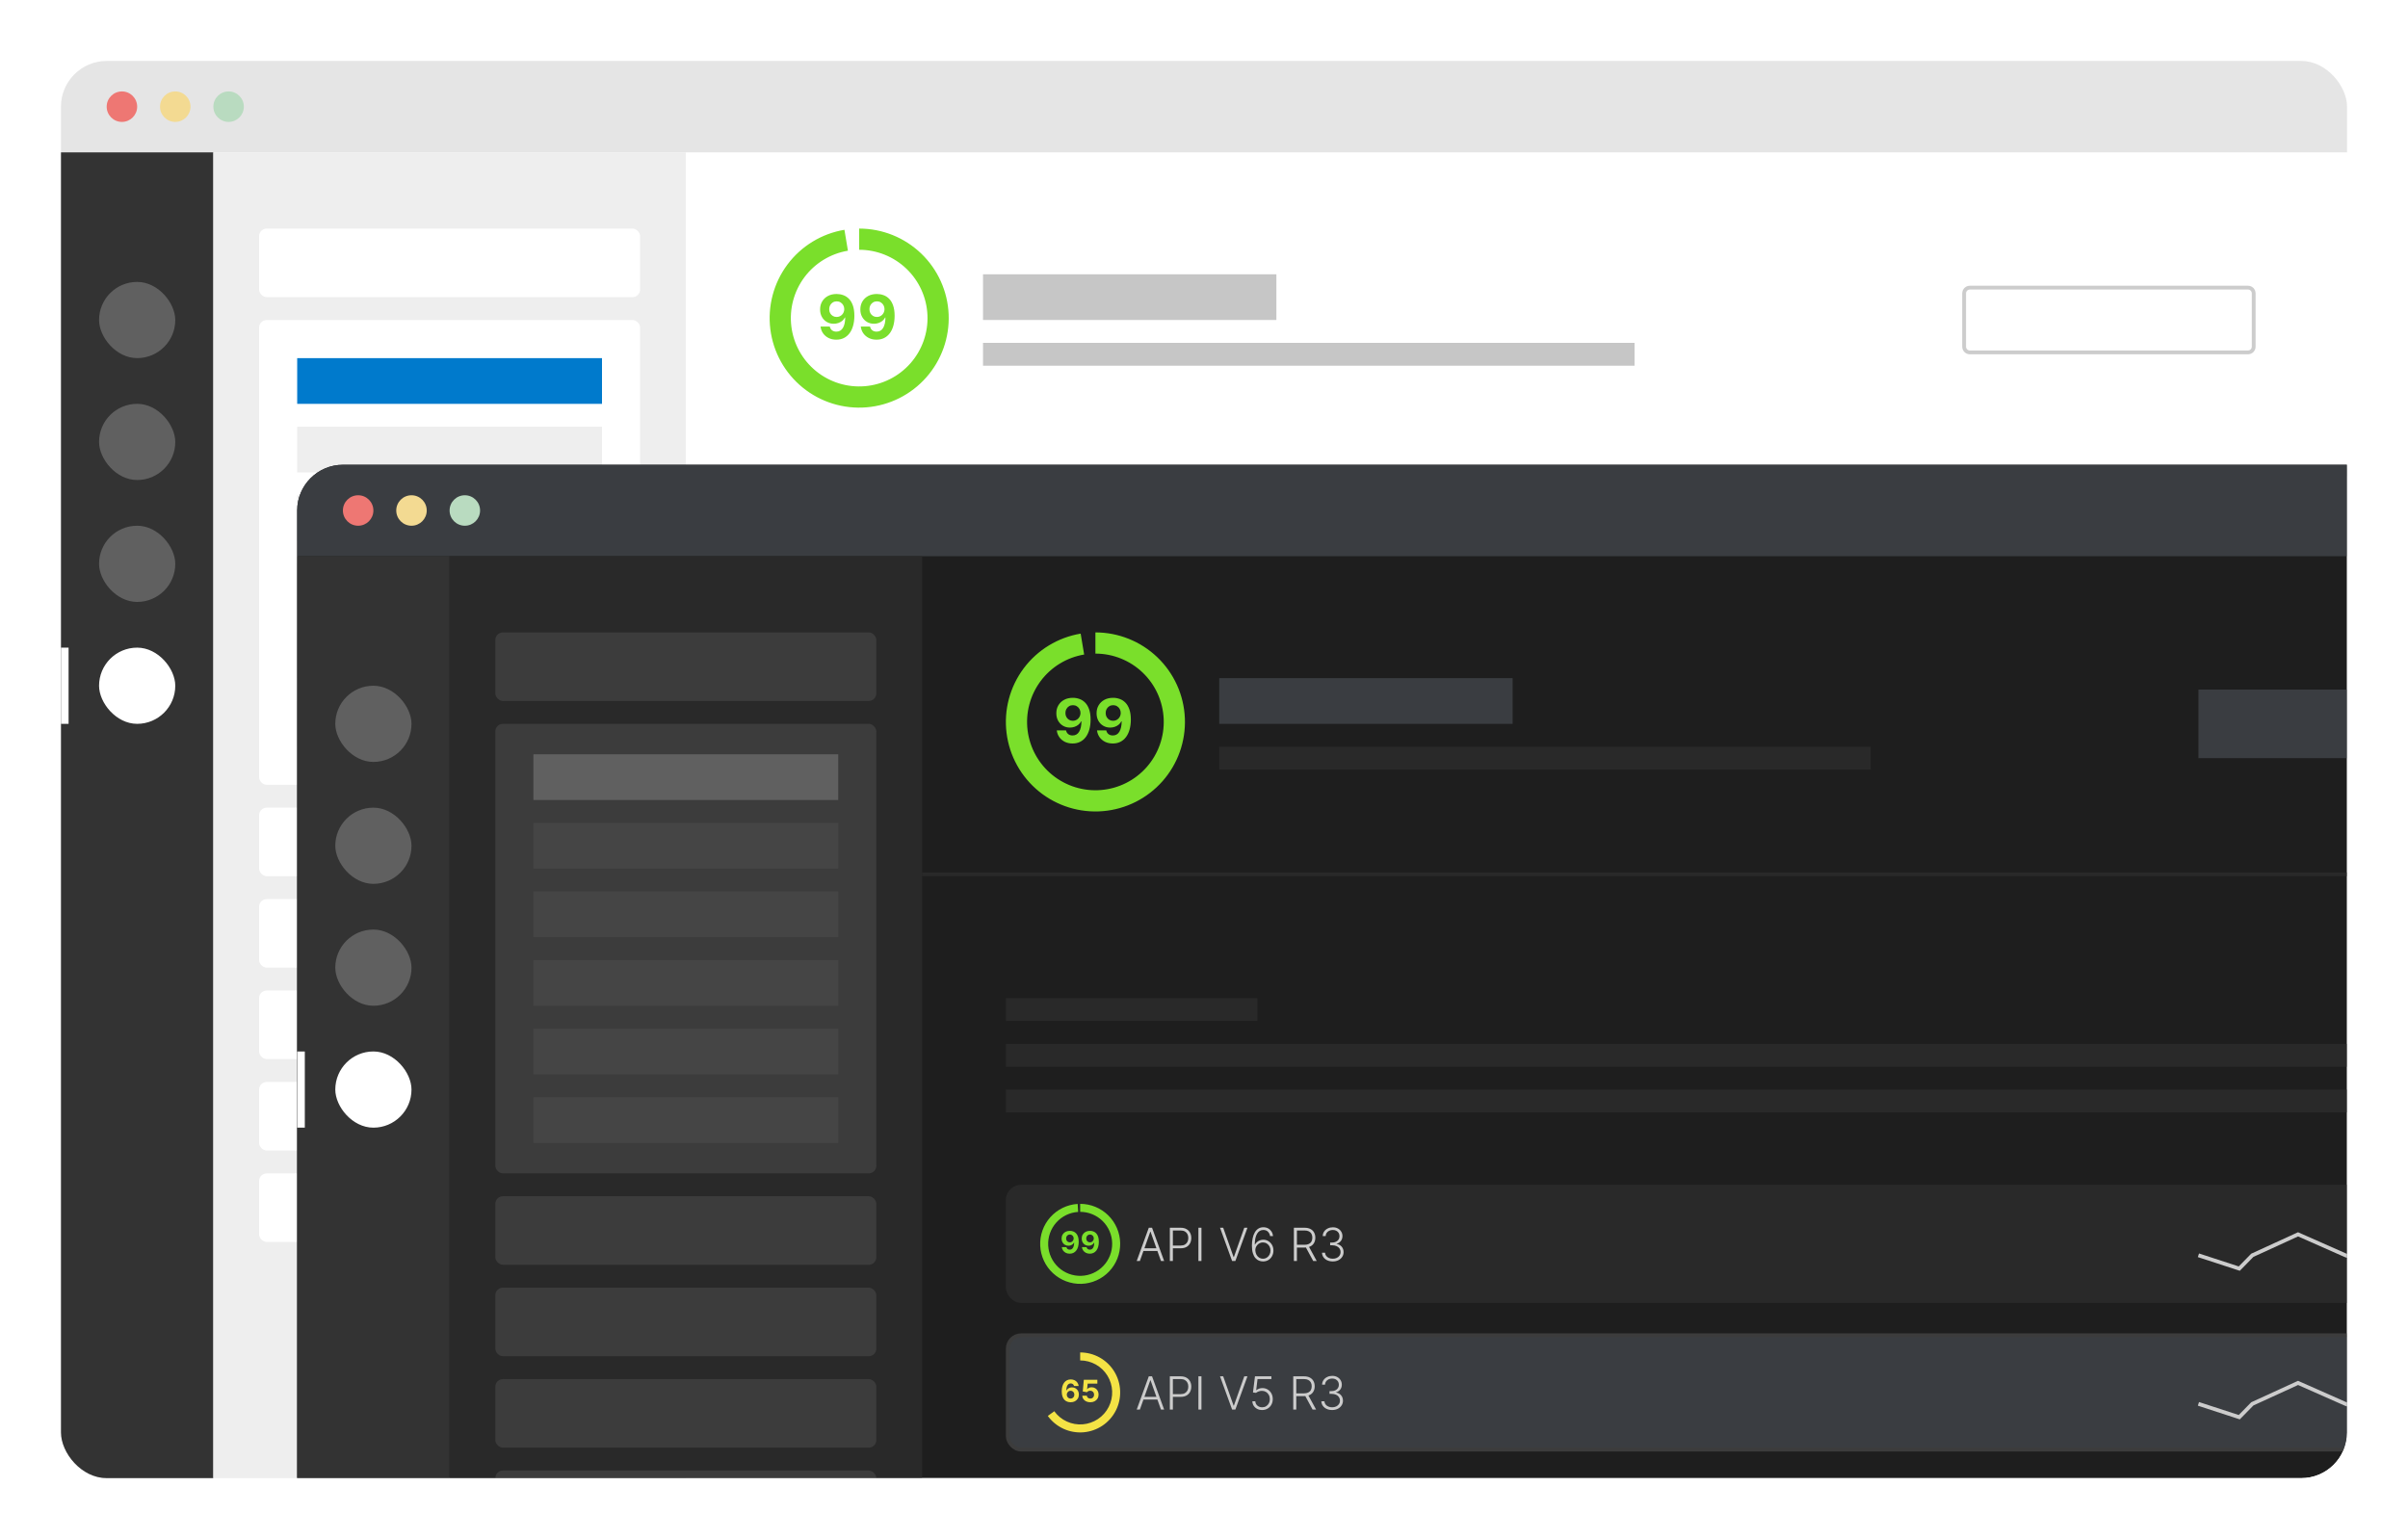 <svg width="632" height="404" viewBox="0 0 632 404" fill="none" xmlns="http://www.w3.org/2000/svg">
<g filter="url(#filter0_d_7488_184100)">
<g clip-path="url(#clip0_7488_184100)">
<rect x="16" y="14" width="600" height="372" rx="12" fill="white"/>
<path d="M16 26C16 19.373 21.373 14 28 14H604C610.627 14 616 19.373 616 26V38H16V26Z" fill="#E5E5E5"/>
<path d="M32 30C34.209 30 36 28.209 36 26C36 23.791 34.209 22 32 22C29.791 22 28 23.791 28 26C28 28.209 29.791 30 32 30Z" fill="#EE7773"/>
<path d="M46 30C48.209 30 50 28.209 50 26C50 23.791 48.209 22 46 22C43.791 22 42 23.791 42 26C42 28.209 43.791 30 46 30Z" fill="#F3DA92"/>
<path d="M60 30C62.209 30 64 28.209 64 26C64 23.791 62.209 22 60 22C57.791 22 56 23.791 56 26C56 28.209 57.791 30 60 30Z" fill="#B9DBC0"/>
<path d="M16 38H56V386H28C21.373 386 16 380.627 16 374V38Z" fill="#333333"/>
<rect x="26" y="168" width="20" height="20" rx="10" fill="white"/>
<rect x="26" y="72" width="20" height="20" rx="10" fill="#606060"/>
<rect x="26" y="104" width="20" height="20" rx="10" fill="#606060"/>
<rect x="26" y="136" width="20" height="20" rx="10" fill="#606060"/>
<rect x="16" y="168" width="2" height="20" fill="white"/>
<rect x="56" y="38" width="124" height="348" fill="#EEEEEE"/>
<rect x="68.5" y="82.5" width="99" height="121" rx="1.5" fill="white" stroke="white"/>
<rect x="78" y="110" width="80" height="12" fill="#EEEEEE"/>
<rect x="78" y="92" width="80" height="12" fill="#007ACC"/>
<rect x="78" y="128" width="80" height="12" fill="#EEEEEE"/>
<rect x="78" y="146" width="80" height="12" fill="#EEEEEE"/>
<rect x="78" y="164" width="80" height="12" fill="#EEEEEE"/>
<rect x="78" y="182" width="80" height="12" fill="#EEEEEE"/>
<rect x="68" y="58" width="100" height="18" rx="2" fill="white"/>
<rect x="68" y="210" width="100" height="18" rx="2" fill="white"/>
<rect x="68" y="234" width="100" height="18" rx="2" fill="white"/>
<rect x="68" y="258" width="100" height="18" rx="2" fill="white"/>
<rect x="68" y="282" width="100" height="18" rx="2" fill="white"/>
<rect x="68" y="306" width="100" height="18" rx="2" fill="white"/>
<rect x="258" y="70" width="77" height="12" fill="#C6C6C6"/>
<path d="M515.5 75C515.5 74.172 516.172 73.5 517 73.5H590C590.828 73.5 591.5 74.172 591.5 75V89C591.5 89.828 590.828 90.5 590 90.5H517C516.172 90.5 515.5 89.828 515.5 89V75Z" fill="white" stroke="#CCCCCC"/>
<rect x="258" y="88" width="171" height="6" fill="#C6C6C6"/>
<path d="M225.5 58C231.564 58 237.394 60.344 241.77 64.543C246.146 68.741 248.729 74.469 248.98 80.528C249.231 86.587 247.129 92.509 243.115 97.055C239.101 101.6 233.486 104.418 227.442 104.92C221.398 105.421 215.395 103.566 210.687 99.744C205.979 95.921 202.931 90.427 202.181 84.409C201.43 78.391 203.035 72.316 206.659 67.454C210.284 62.592 215.648 59.32 221.629 58.321L222.546 63.809C217.981 64.572 213.887 67.069 211.12 70.78C208.354 74.491 207.129 79.127 207.702 83.72C208.275 88.313 210.601 92.507 214.195 95.424C217.788 98.341 222.37 99.757 226.982 99.374C231.595 98.992 235.881 96.841 238.944 93.372C242.008 89.902 243.612 85.383 243.42 80.758C243.229 76.134 241.257 71.762 237.917 68.558C234.578 65.353 230.128 63.564 225.5 63.564V58Z" fill="#7ADF2B"/>
<path d="M219.591 75.171C220.189 75.171 220.765 75.271 221.318 75.472C221.875 75.669 222.371 75.989 222.807 76.432C223.246 76.875 223.593 77.462 223.847 78.193C224.104 78.921 224.235 79.816 224.239 80.881C224.235 81.869 224.121 82.752 223.898 83.528C223.678 84.301 223.362 84.958 222.949 85.5C222.536 86.042 222.038 86.454 221.455 86.739C220.875 87.019 220.225 87.159 219.506 87.159C218.729 87.159 218.044 87.01 217.449 86.71C216.854 86.407 216.375 85.996 216.011 85.477C215.652 84.954 215.434 84.367 215.358 83.716H217.784C217.879 84.14 218.078 84.47 218.381 84.704C218.684 84.936 219.059 85.051 219.506 85.051C220.263 85.051 220.839 84.722 221.233 84.062C221.627 83.4 221.826 82.492 221.83 81.341H221.75C221.576 81.682 221.341 81.975 221.045 82.222C220.75 82.464 220.411 82.651 220.028 82.784C219.65 82.917 219.246 82.983 218.818 82.983C218.133 82.983 217.519 82.822 216.977 82.5C216.439 82.178 216.015 81.735 215.705 81.171C215.394 80.602 215.241 79.954 215.244 79.227C215.241 78.439 215.42 77.74 215.784 77.131C216.148 76.517 216.655 76.036 217.307 75.688C217.962 75.339 218.723 75.167 219.591 75.171ZM219.608 77.102C219.225 77.102 218.884 77.193 218.585 77.375C218.29 77.557 218.055 77.803 217.881 78.114C217.71 78.424 217.627 78.773 217.631 79.159C217.627 79.546 217.708 79.892 217.875 80.199C218.045 80.506 218.278 80.75 218.574 80.932C218.869 81.11 219.206 81.199 219.585 81.199C219.869 81.199 220.131 81.146 220.369 81.04C220.612 80.934 220.822 80.788 221 80.602C221.182 80.413 221.324 80.195 221.426 79.949C221.528 79.699 221.581 79.432 221.585 79.148C221.581 78.773 221.494 78.43 221.324 78.119C221.153 77.809 220.919 77.562 220.619 77.381C220.32 77.195 219.983 77.102 219.608 77.102ZM230.153 75.171C230.752 75.171 231.328 75.271 231.881 75.472C232.438 75.669 232.934 75.989 233.369 76.432C233.809 76.875 234.155 77.462 234.409 78.193C234.667 78.921 234.797 79.816 234.801 80.881C234.797 81.869 234.684 82.752 234.46 83.528C234.241 84.301 233.924 84.958 233.511 85.5C233.098 86.042 232.6 86.454 232.017 86.739C231.438 87.019 230.788 87.159 230.068 87.159C229.292 87.159 228.606 87.01 228.011 86.71C227.417 86.407 226.938 85.996 226.574 85.477C226.214 84.954 225.996 84.367 225.92 83.716H228.347C228.441 84.14 228.64 84.47 228.943 84.704C229.246 84.936 229.621 85.051 230.068 85.051C230.826 85.051 231.402 84.722 231.795 84.062C232.189 83.4 232.388 82.492 232.392 81.341H232.312C232.138 81.682 231.903 81.975 231.608 82.222C231.313 82.464 230.973 82.651 230.591 82.784C230.212 82.917 229.809 82.983 229.381 82.983C228.695 82.983 228.081 82.822 227.54 82.5C227.002 82.178 226.578 81.735 226.267 81.171C225.956 80.602 225.803 79.954 225.807 79.227C225.803 78.439 225.983 77.74 226.347 77.131C226.71 76.517 227.218 76.036 227.869 75.688C228.525 75.339 229.286 75.167 230.153 75.171ZM230.17 77.102C229.788 77.102 229.447 77.193 229.148 77.375C228.852 77.557 228.617 77.803 228.443 78.114C228.273 78.424 228.189 78.773 228.193 79.159C228.189 79.546 228.271 79.892 228.438 80.199C228.608 80.506 228.841 80.75 229.136 80.932C229.432 81.11 229.769 81.199 230.148 81.199C230.432 81.199 230.693 81.146 230.932 81.04C231.174 80.934 231.384 80.788 231.562 80.602C231.744 80.413 231.886 80.195 231.989 79.949C232.091 79.699 232.144 79.432 232.148 79.148C232.144 78.773 232.057 78.43 231.886 78.119C231.716 77.809 231.481 77.562 231.182 77.381C230.883 77.195 230.545 77.102 230.17 77.102Z" fill="#7ADF2B"/>
<rect x="202" y="154" width="66" height="6" fill="#CCCCCC"/>
<rect x="202" y="166" width="390" height="6" fill="#CCCCCC"/>
<rect x="202" y="178" width="390" height="6" fill="#CCCCCC"/>
<rect x="202.5" y="203.5" width="389" height="30" rx="3.5" fill="white" stroke="#CCCCCC"/>
<path d="M221.5 208C224.256 208 226.902 209.084 228.866 211.017C230.83 212.951 231.955 215.579 231.999 218.335C232.042 221.091 231 223.753 229.097 225.748C227.195 227.742 224.585 228.908 221.83 228.995C219.075 229.081 216.397 228.081 214.373 226.21C212.349 224.339 211.141 221.748 211.012 218.995C210.882 216.241 211.84 213.548 213.679 211.495C215.518 209.441 218.09 208.194 220.841 208.021L220.973 210.117C218.772 210.255 216.714 211.253 215.243 212.896C213.772 214.538 213.005 216.693 213.109 218.896C213.213 221.098 214.179 223.172 215.798 224.668C217.417 226.165 219.56 226.965 221.764 226.896C223.968 226.827 226.056 225.894 227.578 224.298C229.1 222.703 229.934 220.573 229.899 218.368C229.864 216.163 228.964 214.061 227.393 212.514C225.822 210.967 223.705 210.1 221.5 210.1V208Z" fill="#CCCCCC"/>
<path d="M218.917 216.085C219.216 216.085 219.504 216.135 219.78 216.236C220.059 216.334 220.307 216.494 220.525 216.716C220.744 216.938 220.917 217.231 221.044 217.597C221.173 217.96 221.239 218.408 221.24 218.94C221.239 219.435 221.182 219.876 221.07 220.264C220.96 220.651 220.802 220.979 220.596 221.25C220.389 221.521 220.14 221.727 219.848 221.869C219.559 222.009 219.234 222.08 218.874 222.08C218.486 222.08 218.143 222.005 217.846 221.855C217.548 221.704 217.309 221.498 217.127 221.239C216.947 220.977 216.838 220.684 216.8 220.358H218.013C218.06 220.57 218.16 220.735 218.311 220.852C218.463 220.968 218.65 221.026 218.874 221.026C219.253 221.026 219.541 220.861 219.738 220.531C219.935 220.2 220.034 219.746 220.036 219.17H219.996C219.909 219.341 219.792 219.488 219.644 219.611C219.496 219.732 219.327 219.826 219.135 219.892C218.946 219.958 218.744 219.991 218.53 219.991C218.187 219.991 217.881 219.911 217.61 219.75C217.341 219.589 217.129 219.367 216.973 219.085C216.818 218.801 216.741 218.477 216.743 218.114C216.741 217.72 216.831 217.37 217.013 217.065C217.195 216.759 217.449 216.518 217.775 216.344C218.102 216.17 218.483 216.083 218.917 216.085ZM218.925 217.051C218.734 217.051 218.563 217.097 218.414 217.188C218.266 217.278 218.149 217.402 218.061 217.557C217.976 217.712 217.935 217.886 217.936 218.08C217.935 218.273 217.975 218.446 218.059 218.599C218.144 218.753 218.26 218.875 218.408 218.966C218.556 219.055 218.724 219.099 218.914 219.099C219.056 219.099 219.186 219.073 219.306 219.02C219.427 218.967 219.532 218.894 219.621 218.801C219.712 218.706 219.783 218.598 219.834 218.474C219.885 218.349 219.912 218.216 219.914 218.074C219.912 217.886 219.868 217.715 219.783 217.56C219.698 217.404 219.58 217.281 219.431 217.19C219.281 217.098 219.113 217.051 218.925 217.051ZM222.093 222V221.114L224.164 219.196C224.34 219.026 224.488 218.872 224.607 218.736C224.728 218.599 224.82 218.466 224.882 218.335C224.945 218.203 224.976 218.06 224.976 217.906C224.976 217.736 224.937 217.589 224.86 217.466C224.782 217.341 224.676 217.245 224.542 217.179C224.407 217.111 224.255 217.077 224.084 217.077C223.906 217.077 223.751 217.113 223.618 217.185C223.486 217.257 223.383 217.36 223.311 217.494C223.239 217.629 223.203 217.789 223.203 217.974H222.036C222.036 217.594 222.122 217.263 222.294 216.983C222.467 216.703 222.708 216.486 223.019 216.332C223.329 216.179 223.687 216.102 224.093 216.102C224.509 216.102 224.872 216.176 225.181 216.324C225.491 216.47 225.733 216.672 225.905 216.932C226.078 217.191 226.164 217.489 226.164 217.824C226.164 218.044 226.12 218.26 226.033 218.474C225.948 218.688 225.795 218.926 225.576 219.188C225.356 219.447 225.046 219.759 224.647 220.122L223.797 220.955V220.994H226.24V222H222.093Z" fill="#CCCCCC"/>
<path d="M525.714 225L525.559 225.475L525.854 225.572L526.071 225.35L525.714 225ZM529.143 221.5L528.935 221.045L528.85 221.084L528.786 221.15L529.143 221.5ZM541.143 216L541.345 215.543L541.139 215.452L540.935 215.545L541.143 216ZM553.571 221.5L553.369 221.957L553.386 221.965L553.404 221.971L553.571 221.5ZM563.429 225L563.261 225.471L563.525 225.565L563.743 225.389L563.429 225ZM569 220.5L569.314 220.889L569.335 220.872L569.354 220.854L569 220.5ZM579 211C579 210.724 578.776 210.5 578.5 210.5H574C573.724 210.5 573.5 210.724 573.5 211C573.5 211.276 573.724 211.5 574 211.5H578V215.5C578 215.776 578.224 216 578.5 216C578.776 216 579 215.776 579 215.5V211ZM514.845 221.975L525.559 225.475L525.87 224.525L515.155 221.025L514.845 221.975ZM526.071 225.35L529.5 221.85L528.786 221.15L525.357 224.65L526.071 225.35ZM529.351 221.955L541.351 216.455L540.935 215.545L528.935 221.045L529.351 221.955ZM540.941 216.457L553.369 221.957L553.774 221.043L541.345 215.543L540.941 216.457ZM553.404 221.971L563.261 225.471L563.596 224.529L553.739 221.029L553.404 221.971ZM563.743 225.389L569.314 220.889L568.686 220.111L563.114 224.611L563.743 225.389ZM569.354 220.854L578.854 211.354L578.146 210.646L568.646 220.146L569.354 220.854Z" fill="#CCCCCC"/>
<path d="M237.172 223H236.337L239.511 214.273H240.364L243.538 223H242.703L239.967 215.308H239.908L237.172 223ZM237.773 219.655H242.102V220.371H237.773V219.655ZM245.034 223V214.273H247.851C248.47 214.273 248.987 214.392 249.402 214.631C249.82 214.866 250.134 215.188 250.344 215.594C250.557 216 250.663 216.457 250.663 216.966C250.663 217.474 250.558 217.933 250.348 218.342C250.138 218.749 249.825 219.071 249.411 219.31C248.996 219.545 248.48 219.663 247.864 219.663H245.648V218.947H247.842C248.3 218.947 248.679 218.862 248.98 218.692C249.281 218.518 249.506 218.283 249.653 217.984C249.804 217.686 249.879 217.347 249.879 216.966C249.879 216.585 249.804 216.246 249.653 215.947C249.506 215.649 249.28 215.415 248.976 215.244C248.675 215.074 248.293 214.989 247.83 214.989H245.831V223H245.034ZM253.331 214.273V223H252.534V214.273H253.331ZM259.039 214.273L261.766 221.964H261.843L264.57 214.273H265.406L262.231 223H261.379L258.204 214.273H259.039ZM269.462 223.119C269.102 223.116 268.749 223.044 268.406 222.902C268.062 222.757 267.752 222.526 267.477 222.207C267.201 221.886 266.982 221.463 266.82 220.938C266.658 220.412 266.577 219.766 266.577 218.999C266.577 218.286 266.64 217.634 266.765 217.043C266.89 216.449 267.077 215.936 267.327 215.504C267.577 215.07 267.89 214.734 268.265 214.499C268.64 214.26 269.079 214.141 269.582 214.141C270.053 214.141 270.469 214.239 270.83 214.435C271.191 214.631 271.484 214.902 271.708 215.249C271.933 215.595 272.073 215.997 272.13 216.455H271.346C271.266 215.989 271.077 215.607 270.779 215.308C270.481 215.007 270.082 214.857 269.582 214.857C268.866 214.857 268.312 215.189 267.92 215.854C267.528 216.518 267.33 217.463 267.327 218.688H267.383C267.522 218.429 267.701 218.206 267.92 218.018C268.141 217.828 268.393 217.68 268.674 217.575C268.955 217.467 269.251 217.413 269.56 217.413C270.046 217.413 270.491 217.537 270.894 217.784C271.298 218.028 271.62 218.365 271.862 218.794C272.103 219.22 272.224 219.707 272.224 220.256C272.224 220.776 272.109 221.254 271.879 221.692C271.651 222.129 271.33 222.477 270.915 222.736C270.504 222.994 270.019 223.122 269.462 223.119ZM269.462 222.403C269.843 222.403 270.183 222.307 270.481 222.114C270.782 221.92 271.019 221.662 271.192 221.338C271.366 221.011 271.452 220.651 271.452 220.256C271.452 219.861 271.366 219.503 271.192 219.182C271.019 218.861 270.782 218.605 270.481 218.415C270.183 218.224 269.843 218.129 269.462 218.129C269.173 218.129 268.903 218.189 268.653 218.308C268.403 218.425 268.185 218.585 268.001 218.79C267.819 218.991 267.68 219.223 267.583 219.484C267.489 219.746 267.454 220.02 267.477 220.307C267.508 220.707 267.612 221.067 267.788 221.385C267.967 221.7 268.2 221.949 268.487 222.131C268.776 222.312 269.102 222.403 269.462 222.403Z" fill="#CCCCCC"/>
<rect x="202.5" y="242.5" width="389" height="30" rx="3.5" fill="white" stroke="#CCCCCC"/>
<path d="M221.5 247C223.297 247 225.063 247.461 226.631 248.339C228.198 249.217 229.514 250.482 230.453 252.014C231.391 253.546 231.921 255.293 231.992 257.088C232.062 258.883 231.671 260.666 230.856 262.267C230.04 263.868 228.827 265.232 227.333 266.23C225.84 267.229 224.115 267.827 222.324 267.968C220.533 268.109 218.736 267.788 217.104 267.036C215.473 266.283 214.061 265.125 213.005 263.672L214.704 262.437C215.549 263.6 216.678 264.527 217.983 265.128C219.288 265.73 220.726 265.987 222.159 265.874C223.592 265.761 224.972 265.283 226.167 264.484C227.362 263.686 228.332 262.594 228.984 261.314C229.637 260.033 229.95 258.606 229.894 257.17C229.837 255.734 229.413 254.336 228.662 253.111C227.911 251.886 226.858 250.873 225.604 250.171C224.35 249.469 222.937 249.1 221.5 249.1V247Z" fill="#CCCCCC"/>
<path d="M218.986 261.08C218.687 261.078 218.398 261.027 218.119 260.929C217.843 260.83 217.595 260.67 217.375 260.449C217.157 260.227 216.984 259.934 216.855 259.568C216.728 259.203 216.664 258.754 216.662 258.222C216.664 257.729 216.72 257.289 216.83 256.901C216.941 256.512 217.1 256.184 217.307 255.915C217.515 255.644 217.764 255.438 218.054 255.298C218.344 255.156 218.669 255.085 219.028 255.085C219.417 255.085 219.759 255.161 220.057 255.312C220.354 255.464 220.593 255.67 220.773 255.929C220.955 256.188 221.064 256.481 221.102 256.807H219.889C219.842 256.595 219.742 256.431 219.591 256.315C219.439 256.198 219.252 256.139 219.028 256.139C218.65 256.139 218.362 256.305 218.165 256.636C217.97 256.966 217.87 257.419 217.866 257.994H217.906C217.993 257.822 218.111 257.675 218.259 257.554C218.408 257.431 218.578 257.337 218.767 257.273C218.958 257.206 219.16 257.173 219.372 257.173C219.717 257.173 220.024 257.255 220.293 257.418C220.562 257.579 220.774 257.8 220.929 258.082C221.084 258.365 221.162 258.687 221.162 259.051C221.162 259.445 221.07 259.795 220.886 260.102C220.705 260.409 220.45 260.65 220.122 260.824C219.796 260.996 219.418 261.081 218.986 261.08ZM218.98 260.114C219.17 260.114 219.339 260.068 219.489 259.977C219.638 259.886 219.756 259.763 219.841 259.608C219.926 259.453 219.969 259.278 219.969 259.085C219.969 258.892 219.926 258.719 219.841 258.565C219.758 258.412 219.642 258.29 219.494 258.199C219.347 258.108 219.178 258.062 218.989 258.062C218.847 258.062 218.715 258.089 218.594 258.142C218.474 258.195 218.369 258.269 218.278 258.364C218.189 258.458 218.119 258.568 218.068 258.693C218.017 258.816 217.991 258.948 217.991 259.088C217.991 259.276 218.034 259.447 218.119 259.602C218.206 259.758 218.324 259.882 218.472 259.974C218.621 260.067 218.791 260.114 218.98 260.114ZM224.159 261.08C223.758 261.08 223.4 261.006 223.085 260.858C222.773 260.71 222.525 260.507 222.341 260.247C222.157 259.988 222.062 259.69 222.054 259.355H223.247C223.26 259.58 223.355 259.763 223.531 259.903C223.707 260.044 223.917 260.114 224.159 260.114C224.352 260.114 224.523 260.071 224.67 259.986C224.82 259.899 224.937 259.778 225.02 259.625C225.105 259.47 225.148 259.292 225.148 259.091C225.148 258.886 225.104 258.706 225.017 258.551C224.932 258.396 224.813 258.275 224.662 258.188C224.51 258.1 224.337 258.056 224.142 258.054C223.972 258.054 223.806 258.089 223.645 258.159C223.486 258.229 223.362 258.325 223.273 258.446L222.179 258.25L222.455 255.182H226.011V256.188H223.469L223.318 257.645H223.352C223.455 257.501 223.609 257.382 223.815 257.287C224.022 257.192 224.253 257.145 224.509 257.145C224.859 257.145 225.171 257.227 225.446 257.392C225.721 257.557 225.938 257.783 226.097 258.071C226.256 258.357 226.334 258.687 226.332 259.06C226.334 259.452 226.243 259.8 226.06 260.105C225.878 260.408 225.623 260.647 225.295 260.821C224.97 260.993 224.591 261.08 224.159 261.08Z" fill="#CCCCCC"/>
<path d="M525.714 264L525.559 264.475L525.854 264.572L526.071 264.35L525.714 264ZM529.143 260.5L528.935 260.045L528.85 260.084L528.786 260.15L529.143 260.5ZM541.143 255L541.345 254.543L541.139 254.452L540.935 254.545L541.143 255ZM553.571 260.5L553.369 260.957L553.386 260.965L553.404 260.971L553.571 260.5ZM563.429 264L563.261 264.471L563.525 264.565L563.743 264.389L563.429 264ZM569 259.5L569.314 259.889L569.335 259.872L569.354 259.854L569 259.5ZM579 250C579 249.724 578.776 249.5 578.5 249.5H574C573.724 249.5 573.5 249.724 573.5 250C573.5 250.276 573.724 250.5 574 250.5H578V254.5C578 254.776 578.224 255 578.5 255C578.776 255 579 254.776 579 254.5V250ZM514.845 260.975L525.559 264.475L525.87 263.525L515.155 260.025L514.845 260.975ZM526.071 264.35L529.5 260.85L528.786 260.15L525.357 263.65L526.071 264.35ZM529.351 260.955L541.351 255.455L540.935 254.545L528.935 260.045L529.351 260.955ZM540.941 255.457L553.369 260.957L553.774 260.043L541.345 254.543L540.941 255.457ZM553.404 260.971L563.261 264.471L563.596 263.529L553.739 260.029L553.404 260.971ZM563.743 264.389L569.314 259.889L568.686 259.111L563.114 263.611L563.743 264.389ZM569.354 259.854L578.854 250.354L578.146 249.646L568.646 259.146L569.354 259.854Z" fill="#CCCCCC"/>
<path d="M237.172 262H236.337L239.511 253.273H240.364L243.538 262H242.703L239.967 254.308H239.908L237.172 262ZM237.773 258.655H242.102V259.371H237.773V258.655ZM245.034 262V253.273H247.851C248.47 253.273 248.987 253.392 249.402 253.631C249.82 253.866 250.134 254.188 250.344 254.594C250.557 255 250.663 255.457 250.663 255.966C250.663 256.474 250.558 256.933 250.348 257.342C250.138 257.749 249.825 258.071 249.411 258.31C248.996 258.545 248.48 258.663 247.864 258.663H245.648V257.947H247.842C248.3 257.947 248.679 257.862 248.98 257.692C249.281 257.518 249.506 257.283 249.653 256.984C249.804 256.686 249.879 256.347 249.879 255.966C249.879 255.585 249.804 255.246 249.653 254.947C249.506 254.649 249.28 254.415 248.976 254.244C248.675 254.074 248.293 253.989 247.83 253.989H245.831V262H245.034ZM253.331 253.273V262H252.534V253.273H253.331ZM259.039 253.273L261.766 260.964H261.843L264.57 253.273H265.406L262.231 262H261.379L258.204 253.273H259.039ZM269.266 262.119C268.781 262.119 268.346 262.021 267.962 261.825C267.582 261.626 267.278 261.354 267.05 261.007C266.826 260.661 266.707 260.264 266.692 259.818H267.464C267.489 260.281 267.671 260.662 268.009 260.96C268.347 261.256 268.766 261.403 269.266 261.403C269.656 261.403 270.002 261.311 270.306 261.126C270.61 260.939 270.847 260.683 271.018 260.359C271.191 260.033 271.278 259.665 271.278 259.256C271.275 258.83 271.183 258.455 271.001 258.131C270.819 257.804 270.572 257.548 270.259 257.364C269.95 257.179 269.602 257.087 269.215 257.087C268.923 257.084 268.636 257.132 268.354 257.232C268.073 257.331 267.839 257.459 267.651 257.615L266.854 257.513L267.379 253.273H271.691V253.989H268.048L267.698 256.908H267.741C267.934 256.746 268.168 256.614 268.444 256.511C268.722 256.409 269.016 256.358 269.326 256.358C269.84 256.358 270.302 256.482 270.711 256.729C271.123 256.976 271.448 257.317 271.687 257.751C271.928 258.183 272.049 258.68 272.049 259.243C272.049 259.794 271.928 260.287 271.687 260.722C271.448 261.153 271.119 261.494 270.698 261.744C270.281 261.994 269.803 262.119 269.266 262.119Z" fill="#CCCCCC"/>
<rect x="202.5" y="281.5" width="389" height="30" rx="3.5" fill="white" stroke="#CCCCCC"/>
<path d="M221.5 286C224 286 226.418 286.892 228.319 288.516C230.22 290.139 231.48 292.388 231.871 294.857C232.262 297.327 231.759 299.855 230.453 301.986C229.146 304.118 227.122 305.714 224.745 306.486L224.096 304.489C225.998 303.871 227.617 302.594 228.662 300.889C229.707 299.184 230.109 297.161 229.797 295.186C229.484 293.211 228.476 291.412 226.955 290.113C225.435 288.814 223.5 288.1 221.5 288.1V286Z" fill="#CCCCCC"/>
<path d="M216.594 298.977V298.009L219.023 294.182H219.859V295.523H219.364L217.833 297.946V297.991H221.285V298.977H216.594ZM219.387 300V298.682L219.41 298.253V294.182H220.563V300H219.387ZM224.229 300.08C223.828 300.08 223.47 300.006 223.156 299.858C222.843 299.71 222.595 299.507 222.411 299.247C222.228 298.988 222.132 298.69 222.124 298.355H223.317C223.331 298.58 223.425 298.763 223.602 298.903C223.778 299.044 223.987 299.114 224.229 299.114C224.423 299.114 224.593 299.071 224.741 298.986C224.89 298.899 225.007 298.778 225.09 298.625C225.175 298.47 225.218 298.292 225.218 298.091C225.218 297.886 225.174 297.706 225.087 297.551C225.002 297.396 224.884 297.275 224.732 297.188C224.581 297.1 224.407 297.056 224.212 297.054C224.042 297.054 223.876 297.089 223.715 297.159C223.556 297.229 223.432 297.325 223.343 297.446L222.249 297.25L222.525 294.182H226.082V295.188H223.539L223.388 296.645H223.423C223.525 296.501 223.679 296.382 223.886 296.287C224.092 296.192 224.323 296.145 224.579 296.145C224.929 296.145 225.242 296.227 225.516 296.392C225.791 296.557 226.008 296.783 226.167 297.071C226.326 297.357 226.405 297.687 226.403 298.06C226.405 298.452 226.314 298.8 226.13 299.105C225.948 299.408 225.693 299.647 225.366 299.821C225.04 299.993 224.661 300.08 224.229 300.08Z" fill="#CCCCCC"/>
<path d="M525.714 303L525.559 303.475L525.854 303.572L526.071 303.35L525.714 303ZM529.143 299.5L528.935 299.045L528.85 299.084L528.786 299.15L529.143 299.5ZM541.143 294L541.345 293.543L541.139 293.452L540.935 293.545L541.143 294ZM553.571 299.5L553.369 299.957L553.386 299.965L553.404 299.971L553.571 299.5ZM563.429 303L563.261 303.471L563.525 303.565L563.743 303.389L563.429 303ZM569 298.5L569.314 298.889L569.335 298.872L569.354 298.854L569 298.5ZM579 289C579 288.724 578.776 288.5 578.5 288.5H574C573.724 288.5 573.5 288.724 573.5 289C573.5 289.276 573.724 289.5 574 289.5H578V293.5C578 293.776 578.224 294 578.5 294C578.776 294 579 293.776 579 293.5V289ZM514.845 299.975L525.559 303.475L525.87 302.525L515.155 299.025L514.845 299.975ZM526.071 303.35L529.5 299.85L528.786 299.15L525.357 302.65L526.071 303.35ZM529.351 299.955L541.351 294.455L540.935 293.545L528.935 299.045L529.351 299.955ZM540.941 294.457L553.369 299.957L553.774 299.043L541.345 293.543L540.941 294.457ZM553.404 299.971L563.261 303.471L563.596 302.529L553.739 299.029L553.404 299.971ZM563.743 303.389L569.314 298.889L568.686 298.111L563.114 302.611L563.743 303.389ZM569.354 298.854L578.854 289.354L578.146 288.646L568.646 298.146L569.354 298.854Z" fill="#CCCCCC"/>
<path d="M237.172 301H236.337L239.511 292.273H240.364L243.538 301H242.703L239.967 293.308H239.908L237.172 301ZM237.773 297.655H242.102V298.371H237.773V297.655ZM245.034 301V292.273H247.851C248.47 292.273 248.987 292.392 249.402 292.631C249.82 292.866 250.134 293.188 250.344 293.594C250.557 294 250.663 294.457 250.663 294.966C250.663 295.474 250.558 295.933 250.348 296.342C250.138 296.749 249.825 297.071 249.411 297.31C248.996 297.545 248.48 297.663 247.864 297.663H245.648V296.947H247.842C248.3 296.947 248.679 296.862 248.98 296.692C249.281 296.518 249.506 296.283 249.653 295.984C249.804 295.686 249.879 295.347 249.879 294.966C249.879 294.585 249.804 294.246 249.653 293.947C249.506 293.649 249.28 293.415 248.976 293.244C248.675 293.074 248.293 292.989 247.83 292.989H245.831V301H245.034ZM253.331 292.273V301H252.534V292.273H253.331ZM259.039 292.273L261.766 299.964H261.843L264.57 292.273H265.406L262.231 301H261.379L258.204 292.273H259.039ZM266.095 299.125V298.477L269.985 292.273H270.463V293.359H270.109L266.985 298.354V298.409H272.086V299.125H266.095ZM270.169 301V298.92V298.622V292.273H270.927V301H270.169Z" fill="#CCCCCC"/>
<rect x="202.5" y="320.5" width="389" height="30" rx="3.5" fill="white" stroke="#CCCCCC"/>
<path d="M221.5 325C223.717 325 225.878 325.702 227.672 327.005C229.466 328.309 230.801 330.146 231.486 332.255C232.171 334.364 232.171 336.636 231.486 338.745C230.801 340.854 229.466 342.691 227.672 343.995L226.437 342.296C227.873 341.253 228.941 339.783 229.489 338.096C230.037 336.409 230.037 334.591 229.489 332.904C228.941 331.217 227.873 329.747 226.437 328.704C225.002 327.662 223.274 327.1 221.5 327.1V325Z" fill="#CCCCCC"/>
<path d="M216.419 337.977V337.009L218.848 333.182H219.683V334.523H219.189L217.657 336.946V336.991H221.109V337.977H216.419ZM219.211 339V337.682L219.234 337.253V333.182H220.387V339H219.211ZM224.21 339.128C223.721 339.126 223.301 339.006 222.949 338.767C222.598 338.528 222.328 338.183 222.139 337.73C221.951 337.277 221.859 336.733 221.86 336.097C221.86 335.462 221.954 334.921 222.142 334.474C222.331 334.027 222.601 333.687 222.951 333.455C223.304 333.22 223.723 333.102 224.21 333.102C224.697 333.102 225.115 333.22 225.466 333.455C225.818 333.689 226.089 334.03 226.278 334.477C226.467 334.922 226.561 335.462 226.559 336.097C226.559 336.735 226.465 337.28 226.275 337.733C226.088 338.186 225.819 338.531 225.468 338.77C225.118 339.009 224.699 339.128 224.21 339.128ZM224.21 338.108C224.543 338.108 224.809 337.94 225.008 337.605C225.207 337.27 225.306 336.767 225.304 336.097C225.304 335.655 225.258 335.288 225.167 334.994C225.078 334.701 224.951 334.48 224.787 334.332C224.624 334.185 224.431 334.111 224.21 334.111C223.878 334.111 223.613 334.277 223.414 334.608C223.216 334.939 223.115 335.436 223.113 336.097C223.113 336.544 223.158 336.917 223.247 337.216C223.338 337.513 223.466 337.737 223.63 337.886C223.795 338.034 223.988 338.108 224.21 338.108Z" fill="#CCCCCC"/>
<path d="M525.714 342L525.559 342.475L525.854 342.572L526.071 342.35L525.714 342ZM529.143 338.5L528.935 338.045L528.85 338.084L528.786 338.15L529.143 338.5ZM541.143 333L541.345 332.543L541.139 332.452L540.935 332.545L541.143 333ZM553.571 338.5L553.369 338.957L553.386 338.965L553.404 338.971L553.571 338.5ZM563.429 342L563.261 342.471L563.525 342.565L563.743 342.389L563.429 342ZM569 337.5L569.314 337.889L569.335 337.872L569.354 337.854L569 337.5ZM579 328C579 327.724 578.776 327.5 578.5 327.5H574C573.724 327.5 573.5 327.724 573.5 328C573.5 328.276 573.724 328.5 574 328.5H578V332.5C578 332.776 578.224 333 578.5 333C578.776 333 579 332.776 579 332.5V328ZM514.845 338.975L525.559 342.475L525.87 341.525L515.155 338.025L514.845 338.975ZM526.071 342.35L529.5 338.85L528.786 338.15L525.357 341.65L526.071 342.35ZM529.351 338.955L541.351 333.455L540.935 332.545L528.935 338.045L529.351 338.955ZM540.941 333.457L553.369 338.957L553.774 338.043L541.345 332.543L540.941 333.457ZM553.404 338.971L563.261 342.471L563.596 341.529L553.739 338.029L553.404 338.971ZM563.743 342.389L569.314 337.889L568.686 337.111L563.114 341.611L563.743 342.389ZM569.354 337.854L578.854 328.354L578.146 327.646L568.646 337.146L569.354 337.854Z" fill="#CCCCCC"/>
<path d="M237.172 340H236.337L239.511 331.273H240.364L243.538 340H242.703L239.967 332.308H239.908L237.172 340ZM237.773 336.655H242.102V337.371H237.773V336.655ZM245.034 340V331.273H247.851C248.47 331.273 248.987 331.392 249.402 331.631C249.82 331.866 250.134 332.188 250.344 332.594C250.557 333 250.663 333.457 250.663 333.966C250.663 334.474 250.558 334.933 250.348 335.342C250.138 335.749 249.825 336.071 249.411 336.31C248.996 336.545 248.48 336.663 247.864 336.663H245.648V335.947H247.842C248.3 335.947 248.679 335.862 248.98 335.692C249.281 335.518 249.506 335.283 249.653 334.984C249.804 334.686 249.879 334.347 249.879 333.966C249.879 333.585 249.804 333.246 249.653 332.947C249.506 332.649 249.28 332.415 248.976 332.244C248.675 332.074 248.293 331.989 247.83 331.989H245.831V340H245.034ZM253.331 331.273V340H252.534V331.273H253.331ZM259.039 331.273L261.766 338.964H261.843L264.57 331.273H265.406L262.231 340H261.379L258.204 331.273H259.039ZM269.548 340.119C269.011 340.119 268.531 340.023 268.107 339.83C267.684 339.634 267.349 339.362 267.102 339.016C266.854 338.669 266.724 338.27 266.71 337.818H267.515C267.529 338.136 267.627 338.415 267.809 338.653C267.991 338.889 268.232 339.074 268.533 339.207C268.835 339.338 269.17 339.403 269.539 339.403C269.942 339.403 270.298 339.328 270.604 339.178C270.914 339.027 271.156 338.821 271.329 338.56C271.505 338.295 271.593 337.997 271.593 337.665C271.593 337.312 271.504 337.001 271.325 336.732C271.146 336.462 270.888 336.251 270.553 336.101C270.221 335.95 269.823 335.875 269.36 335.875H268.849V335.159H269.36C269.738 335.159 270.072 335.091 270.362 334.955C270.654 334.815 270.884 334.621 271.052 334.371C271.219 334.121 271.303 333.827 271.303 333.489C271.303 333.168 271.231 332.885 271.086 332.641C270.941 332.396 270.737 332.205 270.472 332.065C270.211 331.926 269.906 331.857 269.556 331.857C269.218 331.857 268.908 331.922 268.627 332.053C268.346 332.183 268.119 332.368 267.945 332.607C267.775 332.845 267.684 333.128 267.673 333.455H266.901C266.913 333 267.038 332.601 267.276 332.257C267.518 331.911 267.837 331.641 268.235 331.447C268.636 331.251 269.079 331.153 269.565 331.153C270.079 331.153 270.523 331.259 270.898 331.469C271.273 331.679 271.563 331.959 271.768 332.308C271.975 332.655 272.079 333.037 272.079 333.455C272.079 333.952 271.944 334.378 271.674 334.733C271.404 335.085 271.04 335.33 270.583 335.466V335.521C271.14 335.632 271.577 335.879 271.896 336.263C272.217 336.643 272.377 337.111 272.377 337.665C272.377 338.131 272.255 338.55 272.011 338.922C271.766 339.291 271.431 339.584 271.005 339.8C270.582 340.013 270.096 340.119 269.548 340.119Z" fill="#CCCCCC"/>
<rect x="179" y="121" width="437" height="2" fill="#EEEEEE"/>
<g filter="url(#filter1_d_7488_184100)">
<rect x="78" y="110" width="600" height="320" rx="12" fill="#1E1E1E"/>
<path d="M78 122C78 115.373 83.373 110 90 110H666C672.627 110 678 115.373 678 122V134H78V122Z" fill="#3A3D41"/>
<path d="M94 126C96.209 126 98 124.209 98 122C98 119.791 96.209 118 94 118C91.791 118 90 119.791 90 122C90 124.209 91.791 126 94 126Z" fill="#EE7773"/>
<path d="M108 126C110.209 126 112 124.209 112 122C112 119.791 110.209 118 108 118C105.791 118 104 119.791 104 122C104 124.209 105.791 126 108 126Z" fill="#F3DA92"/>
<path d="M122 126C124.209 126 126 124.209 126 122C126 119.791 124.209 118 122 118C119.791 118 118 119.791 118 122C118 124.209 119.791 126 122 126Z" fill="#B9DBC0"/>
<path d="M78 134H118V430H90C83.373 430 78 424.627 78 418V134Z" fill="#333333"/>
<rect x="88" y="168" width="20" height="20" rx="10" fill="#606060"/>
<rect x="88" y="200" width="20" height="20" rx="10" fill="#606060"/>
<rect x="88" y="232" width="20" height="20" rx="10" fill="#606060"/>
<rect x="88" y="264" width="20" height="20" rx="10" fill="white"/>
<rect x="78" y="264" width="2" height="20" fill="white"/>
<rect x="118" y="134" width="124" height="296" fill="#292929"/>
<rect x="130" y="178" width="100" height="118" rx="2" fill="#3C3C3C"/>
<rect x="140" y="204" width="80" height="12" fill="#454545"/>
<rect x="140" y="186" width="80" height="12" fill="#606060"/>
<rect x="140" y="222" width="80" height="12" fill="#454545"/>
<rect x="140" y="240" width="80" height="12" fill="#454545"/>
<rect x="140" y="258" width="80" height="12" fill="#454545"/>
<rect x="140" y="276" width="80" height="12" fill="#454545"/>
<rect x="130" y="154" width="100" height="18" rx="2" fill="#3C3C3C"/>
<rect x="130" y="302" width="100" height="18" rx="2" fill="#3C3C3C"/>
<rect x="130" y="326" width="100" height="18" rx="2" fill="#3C3C3C"/>
<rect x="130" y="350" width="100" height="18" rx="2" fill="#3C3C3C"/>
<rect x="130" y="374" width="100" height="18" rx="2" fill="#3C3C3C"/>
<rect x="320" y="166" width="77" height="12" fill="#3A3D41"/>
<rect x="577" y="169" width="77" height="18" fill="#3A3D41"/>
<rect x="320" y="184" width="171" height="6" fill="#292929"/>
<path d="M287.5 154C293.564 154 299.394 156.344 303.77 160.543C308.146 164.741 310.729 170.469 310.98 176.528C311.231 182.587 309.129 188.509 305.115 193.055C301.101 197.6 295.486 200.418 289.442 200.92C283.398 201.421 277.395 199.566 272.687 195.744C267.979 191.921 264.931 186.427 264.181 180.409C263.43 174.391 265.035 168.316 268.659 163.454C272.284 158.592 277.648 155.32 283.629 154.321L284.546 159.809C279.981 160.572 275.887 163.069 273.12 166.78C270.354 170.491 269.129 175.127 269.702 179.72C270.275 184.313 272.601 188.506 276.195 191.424C279.788 194.341 284.37 195.757 288.982 195.374C293.595 194.992 297.881 192.841 300.944 189.372C304.008 185.902 305.612 181.383 305.42 176.758C305.229 172.134 303.257 167.762 299.917 164.558C296.578 161.354 292.128 159.564 287.5 159.564V154Z" fill="#7ADF2B"/>
<path d="M281.591 171.17C282.189 171.17 282.765 171.271 283.318 171.472C283.875 171.669 284.371 171.989 284.807 172.432C285.246 172.875 285.593 173.462 285.847 174.193C286.104 174.92 286.235 175.816 286.239 176.881C286.235 177.869 286.121 178.752 285.898 179.528C285.678 180.301 285.362 180.958 284.949 181.5C284.536 182.042 284.038 182.455 283.455 182.739C282.875 183.019 282.225 183.159 281.506 183.159C280.729 183.159 280.044 183.009 279.449 182.71C278.854 182.407 278.375 181.996 278.011 181.477C277.652 180.955 277.434 180.367 277.358 179.716H279.784C279.879 180.14 280.078 180.47 280.381 180.705C280.684 180.936 281.059 181.051 281.506 181.051C282.263 181.051 282.839 180.722 283.233 180.062C283.627 179.4 283.826 178.492 283.83 177.341H283.75C283.576 177.682 283.341 177.975 283.045 178.222C282.75 178.464 282.411 178.652 282.028 178.784C281.65 178.917 281.246 178.983 280.818 178.983C280.133 178.983 279.519 178.822 278.977 178.5C278.439 178.178 278.015 177.735 277.705 177.17C277.394 176.602 277.241 175.955 277.244 175.227C277.241 174.439 277.42 173.741 277.784 173.131C278.148 172.517 278.655 172.036 279.307 171.688C279.962 171.339 280.723 171.167 281.591 171.17ZM281.608 173.102C281.225 173.102 280.884 173.193 280.585 173.375C280.29 173.557 280.055 173.803 279.881 174.114C279.71 174.424 279.627 174.773 279.631 175.159C279.627 175.545 279.708 175.892 279.875 176.199C280.045 176.506 280.278 176.75 280.574 176.932C280.869 177.11 281.206 177.199 281.585 177.199C281.869 177.199 282.131 177.146 282.369 177.04C282.612 176.934 282.822 176.788 283 176.602C283.182 176.413 283.324 176.195 283.426 175.949C283.528 175.699 283.581 175.432 283.585 175.148C283.581 174.773 283.494 174.43 283.324 174.119C283.153 173.809 282.919 173.562 282.619 173.381C282.32 173.195 281.983 173.102 281.608 173.102ZM292.153 171.17C292.752 171.17 293.328 171.271 293.881 171.472C294.438 171.669 294.934 171.989 295.369 172.432C295.809 172.875 296.155 173.462 296.409 174.193C296.667 174.92 296.797 175.816 296.801 176.881C296.797 177.869 296.684 178.752 296.46 179.528C296.241 180.301 295.924 180.958 295.511 181.5C295.098 182.042 294.6 182.455 294.017 182.739C293.438 183.019 292.788 183.159 292.068 183.159C291.292 183.159 290.606 183.009 290.011 182.71C289.417 182.407 288.938 181.996 288.574 181.477C288.214 180.955 287.996 180.367 287.92 179.716H290.347C290.441 180.14 290.64 180.47 290.943 180.705C291.246 180.936 291.621 181.051 292.068 181.051C292.826 181.051 293.402 180.722 293.795 180.062C294.189 179.4 294.388 178.492 294.392 177.341H294.312C294.138 177.682 293.903 177.975 293.608 178.222C293.313 178.464 292.973 178.652 292.591 178.784C292.212 178.917 291.809 178.983 291.381 178.983C290.695 178.983 290.081 178.822 289.54 178.5C289.002 178.178 288.578 177.735 288.267 177.17C287.956 176.602 287.803 175.955 287.807 175.227C287.803 174.439 287.983 173.741 288.347 173.131C288.71 172.517 289.218 172.036 289.869 171.688C290.525 171.339 291.286 171.167 292.153 171.17ZM292.17 173.102C291.788 173.102 291.447 173.193 291.148 173.375C290.852 173.557 290.617 173.803 290.443 174.114C290.273 174.424 290.189 174.773 290.193 175.159C290.189 175.545 290.271 175.892 290.438 176.199C290.608 176.506 290.841 176.75 291.136 176.932C291.432 177.11 291.769 177.199 292.148 177.199C292.432 177.199 292.693 177.146 292.932 177.04C293.174 176.934 293.384 176.788 293.562 176.602C293.744 176.413 293.886 176.195 293.989 175.949C294.091 175.699 294.144 175.432 294.148 175.148C294.144 174.773 294.057 174.43 293.886 174.119C293.716 173.809 293.481 173.562 293.182 173.381C292.883 173.195 292.545 173.102 292.17 173.102Z" fill="#7ADF2B"/>
<rect x="264" y="250" width="66" height="6" fill="#292929"/>
<rect x="264" y="262" width="390" height="6" fill="#292929"/>
<rect x="264" y="274" width="390" height="6" fill="#292929"/>
<rect x="264" y="299" width="390" height="31" rx="4" fill="#292929"/>
<path d="M283.5 304C286.256 304 288.902 305.084 290.866 307.017C292.83 308.951 293.955 311.579 293.999 314.335C294.042 317.091 293 319.753 291.097 321.748C289.195 323.742 286.585 324.908 283.83 324.995C281.075 325.081 278.397 324.081 276.373 322.21C274.349 320.339 273.141 317.748 273.012 314.995C272.882 312.241 273.84 309.548 275.679 307.495C277.518 305.441 280.09 304.194 282.841 304.021L282.973 306.117C280.772 306.255 278.714 307.253 277.243 308.896C275.772 310.538 275.005 312.693 275.109 314.896C275.213 317.098 276.179 319.172 277.798 320.668C279.417 322.165 281.56 322.965 283.764 322.896C285.968 322.827 288.056 321.894 289.578 320.298C291.1 318.703 291.934 316.573 291.899 314.368C291.864 312.163 290.964 310.061 289.393 308.514C287.822 306.967 285.705 306.1 283.5 306.1V304Z" fill="#7ADF2B"/>
<path d="M280.795 311.085C281.095 311.085 281.383 311.135 281.659 311.236C281.938 311.334 282.186 311.494 282.403 311.716C282.623 311.938 282.796 312.231 282.923 312.597C283.052 312.96 283.117 313.408 283.119 313.94C283.117 314.435 283.061 314.876 282.949 315.264C282.839 315.651 282.681 315.979 282.474 316.25C282.268 316.521 282.019 316.727 281.727 316.869C281.438 317.009 281.113 317.08 280.753 317.08C280.365 317.08 280.022 317.005 279.724 316.855C279.427 316.704 279.188 316.498 279.006 316.239C278.826 315.977 278.717 315.684 278.679 315.358H279.892C279.939 315.57 280.039 315.735 280.19 315.852C280.342 315.968 280.529 316.026 280.753 316.026C281.132 316.026 281.42 315.861 281.616 315.531C281.813 315.2 281.913 314.746 281.915 314.17H281.875C281.788 314.341 281.67 314.488 281.523 314.611C281.375 314.732 281.205 314.826 281.014 314.892C280.825 314.958 280.623 314.991 280.409 314.991C280.066 314.991 279.759 314.911 279.489 314.75C279.22 314.589 279.008 314.367 278.852 314.085C278.697 313.801 278.62 313.477 278.622 313.114C278.62 312.72 278.71 312.37 278.892 312.065C279.074 311.759 279.328 311.518 279.653 311.344C279.981 311.17 280.362 311.083 280.795 311.085ZM280.804 312.051C280.613 312.051 280.442 312.097 280.293 312.188C280.145 312.278 280.027 312.402 279.94 312.557C279.855 312.712 279.813 312.886 279.815 313.08C279.813 313.273 279.854 313.446 279.938 313.599C280.023 313.753 280.139 313.875 280.287 313.966C280.435 314.055 280.603 314.099 280.793 314.099C280.935 314.099 281.065 314.073 281.185 314.02C281.306 313.967 281.411 313.894 281.5 313.801C281.591 313.706 281.662 313.598 281.713 313.474C281.764 313.349 281.791 313.216 281.793 313.074C281.791 312.886 281.747 312.715 281.662 312.56C281.577 312.404 281.459 312.281 281.31 312.19C281.16 312.098 280.991 312.051 280.804 312.051ZM286.077 311.085C286.376 311.085 286.664 311.135 286.94 311.236C287.219 311.334 287.467 311.494 287.685 311.716C287.904 311.938 288.078 312.231 288.205 312.597C288.333 312.96 288.399 313.408 288.401 313.94C288.399 314.435 288.342 314.876 288.23 315.264C288.12 315.651 287.962 315.979 287.756 316.25C287.549 316.521 287.3 316.727 287.009 316.869C286.719 317.009 286.394 317.08 286.034 317.08C285.646 317.08 285.303 317.005 285.006 316.855C284.708 316.704 284.469 316.498 284.287 316.239C284.107 315.977 283.998 315.684 283.96 315.358H285.173C285.221 315.57 285.32 315.735 285.472 315.852C285.623 315.968 285.811 316.026 286.034 316.026C286.413 316.026 286.701 315.861 286.898 315.531C287.095 315.2 287.194 314.746 287.196 314.17H287.156C287.069 314.341 286.952 314.488 286.804 314.611C286.656 314.732 286.487 314.826 286.295 314.892C286.106 314.958 285.904 314.991 285.69 314.991C285.348 314.991 285.041 314.911 284.77 314.75C284.501 314.589 284.289 314.367 284.134 314.085C283.978 313.801 283.902 313.477 283.903 313.114C283.902 312.72 283.991 312.37 284.173 312.065C284.355 311.759 284.609 311.518 284.935 311.344C285.262 311.17 285.643 311.083 286.077 311.085ZM286.085 312.051C285.894 312.051 285.723 312.097 285.574 312.188C285.426 312.278 285.309 312.402 285.222 312.557C285.136 312.712 285.095 312.886 285.097 313.08C285.095 313.273 285.135 313.446 285.219 313.599C285.304 313.753 285.42 313.875 285.568 313.966C285.716 314.055 285.884 314.099 286.074 314.099C286.216 314.099 286.347 314.073 286.466 314.02C286.587 313.967 286.692 313.894 286.781 313.801C286.872 313.706 286.943 313.598 286.994 313.474C287.045 313.349 287.072 313.216 287.074 313.074C287.072 312.886 287.028 312.715 286.943 312.56C286.858 312.404 286.741 312.281 286.591 312.19C286.441 312.098 286.273 312.051 286.085 312.051Z" fill="#7ADF2B"/>
<path d="M587.714 321L587.559 321.475L587.854 321.572L588.071 321.35L587.714 321ZM591.143 317.5L590.935 317.045L590.85 317.084L590.786 317.15L591.143 317.5ZM603.143 312L603.345 311.543L603.139 311.452L602.935 311.545L603.143 312ZM615.571 317.5L615.369 317.957L615.386 317.965L615.404 317.971L615.571 317.5ZM625.429 321L625.261 321.471L625.525 321.565L625.743 321.389L625.429 321ZM631 316.5L631.314 316.889L631.335 316.872L631.354 316.854L631 316.5ZM641 307C641 306.724 640.776 306.5 640.5 306.5H636C635.724 306.5 635.5 306.724 635.5 307C635.5 307.276 635.724 307.5 636 307.5H640V311.5C640 311.776 640.224 312 640.5 312C640.776 312 641 311.776 641 311.5V307ZM576.845 317.975L587.559 321.475L587.87 320.525L577.155 317.025L576.845 317.975ZM588.071 321.35L591.5 317.85L590.786 317.15L587.357 320.65L588.071 321.35ZM591.351 317.955L603.351 312.455L602.935 311.545L590.935 317.045L591.351 317.955ZM602.941 312.457L615.369 317.957L615.774 317.043L603.345 311.543L602.941 312.457ZM615.404 317.971L625.261 321.471L625.596 320.529L615.739 317.029L615.404 317.971ZM625.743 321.389L631.314 316.889L630.686 316.111L625.114 320.611L625.743 321.389ZM631.354 316.854L640.854 307.354L640.146 306.646L630.646 316.146L631.354 316.854Z" fill="#CCCCCC"/>
<path d="M299.172 319H298.337L301.511 310.273H302.364L305.538 319H304.703L301.967 311.308H301.908L299.172 319ZM299.773 315.655H304.102V316.371H299.773V315.655ZM307.034 319V310.273H309.851C310.47 310.273 310.987 310.392 311.402 310.631C311.82 310.866 312.134 311.188 312.344 311.594C312.557 312 312.663 312.457 312.663 312.966C312.663 313.474 312.558 313.933 312.348 314.342C312.138 314.749 311.825 315.071 311.411 315.31C310.996 315.545 310.48 315.663 309.864 315.663H307.648V314.947H309.842C310.3 314.947 310.679 314.862 310.98 314.692C311.281 314.518 311.506 314.283 311.653 313.984C311.804 313.686 311.879 313.347 311.879 312.966C311.879 312.585 311.804 312.246 311.653 311.947C311.506 311.649 311.28 311.415 310.976 311.244C310.675 311.074 310.293 310.989 309.83 310.989H307.831V319H307.034ZM315.331 310.273V319H314.534V310.273H315.331ZM321.039 310.273L323.766 317.964H323.843L326.57 310.273H327.406L324.231 319H323.379L320.204 310.273H321.039ZM331.462 319.119C331.102 319.116 330.749 319.044 330.406 318.902C330.062 318.757 329.752 318.526 329.477 318.207C329.201 317.886 328.982 317.463 328.82 316.938C328.658 316.412 328.577 315.766 328.577 314.999C328.577 314.286 328.64 313.634 328.765 313.043C328.89 312.449 329.077 311.936 329.327 311.504C329.577 311.07 329.89 310.734 330.265 310.499C330.64 310.26 331.079 310.141 331.582 310.141C332.053 310.141 332.469 310.239 332.83 310.435C333.191 310.631 333.484 310.902 333.708 311.249C333.933 311.595 334.073 311.997 334.13 312.455H333.346C333.266 311.989 333.077 311.607 332.779 311.308C332.481 311.007 332.082 310.857 331.582 310.857C330.866 310.857 330.312 311.189 329.92 311.854C329.528 312.518 329.33 313.463 329.327 314.688H329.383C329.522 314.429 329.701 314.206 329.92 314.018C330.141 313.828 330.393 313.68 330.674 313.575C330.955 313.467 331.251 313.413 331.56 313.413C332.046 313.413 332.491 313.537 332.894 313.784C333.298 314.028 333.62 314.365 333.862 314.794C334.103 315.22 334.224 315.707 334.224 316.256C334.224 316.776 334.109 317.254 333.879 317.692C333.651 318.129 333.33 318.477 332.915 318.736C332.504 318.994 332.019 319.122 331.462 319.119ZM331.462 318.403C331.843 318.403 332.183 318.307 332.481 318.114C332.782 317.92 333.019 317.662 333.192 317.338C333.366 317.011 333.452 316.651 333.452 316.256C333.452 315.861 333.366 315.503 333.192 315.182C333.019 314.861 332.782 314.605 332.481 314.415C332.183 314.224 331.843 314.129 331.462 314.129C331.173 314.129 330.903 314.189 330.653 314.308C330.403 314.425 330.185 314.585 330.001 314.79C329.819 314.991 329.68 315.223 329.583 315.484C329.489 315.746 329.454 316.02 329.477 316.307C329.508 316.707 329.612 317.067 329.788 317.385C329.967 317.7 330.2 317.949 330.487 318.131C330.776 318.312 331.102 318.403 331.462 318.403ZM339.589 319V310.273H342.406C343.025 310.273 343.542 310.385 343.957 310.609C344.374 310.831 344.688 311.139 344.898 311.534C345.112 311.926 345.218 312.376 345.218 312.885C345.218 313.393 345.112 313.842 344.898 314.232C344.688 314.621 344.376 314.925 343.961 315.143C343.546 315.362 343.032 315.472 342.418 315.472H340.019V314.743H342.397C342.852 314.743 343.229 314.668 343.531 314.517C343.835 314.366 344.06 314.152 344.208 313.874C344.359 313.595 344.434 313.266 344.434 312.885C344.434 312.504 344.359 312.172 344.208 311.888C344.058 311.601 343.83 311.379 343.526 311.223C343.225 311.067 342.844 310.989 342.384 310.989H340.386V319H339.589ZM343.437 315.062L345.585 319H344.664L342.538 315.062H343.437ZM349.805 319.119C349.268 319.119 348.788 319.023 348.365 318.83C347.942 318.634 347.607 318.362 347.359 318.016C347.112 317.669 346.982 317.27 346.967 316.818H347.773C347.787 317.136 347.885 317.415 348.067 317.653C348.249 317.889 348.49 318.074 348.791 318.207C349.092 318.338 349.428 318.403 349.797 318.403C350.2 318.403 350.555 318.328 350.862 318.178C351.172 318.027 351.413 317.821 351.587 317.56C351.763 317.295 351.851 316.997 351.851 316.665C351.851 316.312 351.761 316.001 351.582 315.732C351.403 315.462 351.146 315.251 350.811 315.101C350.479 314.95 350.081 314.875 349.618 314.875H349.107V314.159H349.618C349.996 314.159 350.33 314.091 350.619 313.955C350.912 313.815 351.142 313.621 351.31 313.371C351.477 313.121 351.561 312.827 351.561 312.489C351.561 312.168 351.489 311.885 351.344 311.641C351.199 311.396 350.994 311.205 350.73 311.065C350.469 310.926 350.163 310.857 349.814 310.857C349.476 310.857 349.166 310.922 348.885 311.053C348.604 311.183 348.376 311.368 348.203 311.607C348.033 311.845 347.942 312.128 347.93 312.455H347.159C347.17 312 347.295 311.601 347.534 311.257C347.776 310.911 348.095 310.641 348.493 310.447C348.893 310.251 349.337 310.153 349.822 310.153C350.337 310.153 350.781 310.259 351.156 310.469C351.531 310.679 351.821 310.959 352.026 311.308C352.233 311.655 352.337 312.037 352.337 312.455C352.337 312.952 352.202 313.378 351.932 313.733C351.662 314.085 351.298 314.33 350.841 314.466V314.521C351.398 314.632 351.835 314.879 352.153 315.263C352.474 315.643 352.635 316.111 352.635 316.665C352.635 317.131 352.513 317.55 352.268 317.922C352.024 318.291 351.689 318.584 351.263 318.8C350.839 319.013 350.354 319.119 349.805 319.119Z" fill="#CCCCCC"/>
<rect x="264.5" y="338.5" width="389" height="30" rx="3.5" fill="#3A3D41" stroke="#3C3C3C"/>
<path d="M283.5 343C285.297 343 287.063 343.461 288.631 344.339C290.198 345.217 291.514 346.482 292.453 348.014C293.391 349.546 293.921 351.293 293.992 353.088C294.062 354.883 293.671 356.666 292.856 358.267C292.04 359.868 290.827 361.232 289.333 362.23C287.84 363.229 286.115 363.827 284.324 363.968C282.533 364.109 280.736 363.788 279.104 363.036C277.473 362.283 276.061 361.125 275.005 359.672L276.704 358.437C277.549 359.6 278.678 360.527 279.983 361.128C281.288 361.73 282.726 361.987 284.159 361.874C285.592 361.761 286.972 361.283 288.167 360.484C289.362 359.686 290.332 358.594 290.984 357.314C291.637 356.033 291.95 354.606 291.894 353.17C291.837 351.734 291.413 350.336 290.662 349.111C289.911 347.886 288.858 346.873 287.604 346.171C286.35 345.469 284.937 345.1 283.5 345.1V343Z" fill="#F4E345"/>
<path d="M280.986 356.08C280.687 356.078 280.398 356.027 280.119 355.929C279.843 355.83 279.595 355.67 279.375 355.449C279.157 355.227 278.984 354.934 278.855 354.568C278.728 354.203 278.664 353.754 278.662 353.222C278.664 352.729 278.72 352.289 278.83 351.901C278.941 351.512 279.1 351.184 279.307 350.915C279.515 350.644 279.764 350.438 280.054 350.298C280.344 350.156 280.669 350.085 281.028 350.085C281.417 350.085 281.759 350.161 282.057 350.312C282.354 350.464 282.593 350.67 282.773 350.929C282.955 351.188 283.064 351.481 283.102 351.807H281.889C281.842 351.595 281.742 351.431 281.591 351.315C281.439 351.198 281.252 351.139 281.028 351.139C280.65 351.139 280.362 351.305 280.165 351.636C279.97 351.966 279.87 352.419 279.866 352.994H279.906C279.993 352.822 280.111 352.675 280.259 352.554C280.408 352.431 280.578 352.337 280.767 352.273C280.958 352.206 281.16 352.173 281.372 352.173C281.717 352.173 282.024 352.255 282.293 352.418C282.562 352.579 282.774 352.8 282.929 353.082C283.084 353.365 283.162 353.687 283.162 354.051C283.162 354.445 283.07 354.795 282.886 355.102C282.705 355.409 282.45 355.65 282.122 355.824C281.796 355.996 281.418 356.081 280.986 356.08ZM280.98 355.114C281.17 355.114 281.339 355.068 281.489 354.977C281.638 354.886 281.756 354.763 281.841 354.608C281.926 354.453 281.969 354.278 281.969 354.085C281.969 353.892 281.926 353.719 281.841 353.565C281.758 353.412 281.642 353.29 281.494 353.199C281.347 353.108 281.178 353.062 280.989 353.062C280.847 353.062 280.715 353.089 280.594 353.142C280.474 353.195 280.369 353.269 280.278 353.364C280.189 353.458 280.119 353.568 280.068 353.693C280.017 353.816 279.991 353.948 279.991 354.088C279.991 354.276 280.034 354.447 280.119 354.602C280.206 354.758 280.324 354.882 280.472 354.974C280.621 355.067 280.791 355.114 280.98 355.114ZM286.159 356.08C285.758 356.08 285.4 356.006 285.085 355.858C284.773 355.71 284.525 355.507 284.341 355.247C284.157 354.988 284.062 354.69 284.054 354.355H285.247C285.26 354.58 285.355 354.763 285.531 354.903C285.707 355.044 285.917 355.114 286.159 355.114C286.352 355.114 286.523 355.071 286.67 354.986C286.82 354.899 286.937 354.778 287.02 354.625C287.105 354.47 287.148 354.292 287.148 354.091C287.148 353.886 287.104 353.706 287.017 353.551C286.932 353.396 286.813 353.275 286.662 353.188C286.51 353.1 286.337 353.056 286.142 353.054C285.972 353.054 285.806 353.089 285.645 353.159C285.486 353.229 285.362 353.325 285.273 353.446L284.179 353.25L284.455 350.182H288.011V351.188H285.469L285.318 352.645H285.352C285.455 352.501 285.609 352.382 285.815 352.287C286.022 352.192 286.253 352.145 286.509 352.145C286.859 352.145 287.171 352.227 287.446 352.392C287.721 352.557 287.938 352.783 288.097 353.071C288.256 353.357 288.334 353.687 288.332 354.06C288.334 354.452 288.243 354.8 288.06 355.105C287.878 355.408 287.623 355.647 287.295 355.821C286.97 355.993 286.591 356.08 286.159 356.08Z" fill="#F4E345"/>
<path d="M587.714 360L587.559 360.475L587.854 360.572L588.071 360.35L587.714 360ZM591.143 356.5L590.935 356.045L590.85 356.084L590.786 356.15L591.143 356.5ZM603.143 351L603.345 350.543L603.139 350.452L602.935 350.545L603.143 351ZM615.571 356.5L615.369 356.957L615.386 356.965L615.404 356.971L615.571 356.5ZM625.429 360L625.261 360.471L625.525 360.565L625.743 360.389L625.429 360ZM631 355.5L631.314 355.889L631.335 355.872L631.354 355.854L631 355.5ZM641 346C641 345.724 640.776 345.5 640.5 345.5H636C635.724 345.5 635.5 345.724 635.5 346C635.5 346.276 635.724 346.5 636 346.5H640V350.5C640 350.776 640.224 351 640.5 351C640.776 351 641 350.776 641 350.5V346ZM576.845 356.975L587.559 360.475L587.87 359.525L577.155 356.025L576.845 356.975ZM588.071 360.35L591.5 356.85L590.786 356.15L587.357 359.65L588.071 360.35ZM591.351 356.955L603.351 351.455L602.935 350.545L590.935 356.045L591.351 356.955ZM602.941 351.457L615.369 356.957L615.774 356.043L603.345 350.543L602.941 351.457ZM615.404 356.971L625.261 360.471L625.596 359.529L615.739 356.029L615.404 356.971ZM625.743 360.389L631.314 355.889L630.686 355.111L625.114 359.611L625.743 360.389ZM631.354 355.854L640.854 346.354L640.146 345.646L630.646 355.146L631.354 355.854Z" fill="#CCCCCC"/>
<path d="M299.172 358H298.337L301.511 349.273H302.364L305.538 358H304.703L301.967 350.308H301.908L299.172 358ZM299.773 354.655H304.102V355.371H299.773V354.655ZM307.034 358V349.273H309.851C310.47 349.273 310.987 349.392 311.402 349.631C311.82 349.866 312.134 350.188 312.344 350.594C312.557 351 312.663 351.457 312.663 351.966C312.663 352.474 312.558 352.933 312.348 353.342C312.138 353.749 311.825 354.071 311.411 354.31C310.996 354.545 310.48 354.663 309.864 354.663H307.648V353.947H309.842C310.3 353.947 310.679 353.862 310.98 353.692C311.281 353.518 311.506 353.283 311.653 352.984C311.804 352.686 311.879 352.347 311.879 351.966C311.879 351.585 311.804 351.246 311.653 350.947C311.506 350.649 311.28 350.415 310.976 350.244C310.675 350.074 310.293 349.989 309.83 349.989H307.831V358H307.034ZM315.331 349.273V358H314.534V349.273H315.331ZM321.039 349.273L323.766 356.964H323.843L326.57 349.273H327.406L324.231 358H323.379L320.204 349.273H321.039ZM331.266 358.119C330.781 358.119 330.346 358.021 329.962 357.825C329.582 357.626 329.278 357.354 329.05 357.007C328.826 356.661 328.707 356.264 328.692 355.818H329.464C329.489 356.281 329.671 356.662 330.009 356.96C330.347 357.256 330.766 357.403 331.266 357.403C331.656 357.403 332.002 357.311 332.306 357.126C332.61 356.939 332.847 356.683 333.018 356.359C333.191 356.033 333.278 355.665 333.278 355.256C333.275 354.83 333.183 354.455 333.001 354.131C332.819 353.804 332.572 353.548 332.259 353.364C331.95 353.179 331.602 353.087 331.215 353.087C330.923 353.084 330.636 353.132 330.354 353.232C330.073 353.331 329.839 353.459 329.651 353.615L328.854 353.513L329.379 349.273H333.691V349.989H330.048L329.698 352.908H329.741C329.934 352.746 330.168 352.614 330.444 352.511C330.722 352.409 331.016 352.358 331.326 352.358C331.84 352.358 332.302 352.482 332.711 352.729C333.123 352.976 333.448 353.317 333.687 353.751C333.928 354.183 334.049 354.68 334.049 355.243C334.049 355.794 333.928 356.287 333.687 356.722C333.448 357.153 333.119 357.494 332.698 357.744C332.281 357.994 331.803 358.119 331.266 358.119ZM339.425 358V349.273H342.241C342.861 349.273 343.378 349.385 343.793 349.609C344.21 349.831 344.524 350.139 344.734 350.534C344.947 350.926 345.054 351.376 345.054 351.885C345.054 352.393 344.947 352.842 344.734 353.232C344.524 353.621 344.212 353.925 343.797 354.143C343.382 354.362 342.868 354.472 342.254 354.472H339.855V353.743H342.233C342.688 353.743 343.065 353.668 343.366 353.517C343.67 353.366 343.896 353.152 344.044 352.874C344.195 352.595 344.27 352.266 344.27 351.885C344.27 351.504 344.195 351.172 344.044 350.888C343.893 350.601 343.666 350.379 343.362 350.223C343.061 350.067 342.68 349.989 342.22 349.989H340.222V358H339.425ZM343.273 354.062L345.42 358H344.5L342.374 354.062H343.273ZM349.641 358.119C349.104 358.119 348.624 358.023 348.201 357.83C347.778 357.634 347.442 357.362 347.195 357.016C346.948 356.669 346.817 356.27 346.803 355.818H347.609C347.623 356.136 347.721 356.415 347.903 356.653C348.085 356.889 348.326 357.074 348.627 357.207C348.928 357.338 349.263 357.403 349.633 357.403C350.036 357.403 350.391 357.328 350.698 357.178C351.008 357.027 351.249 356.821 351.423 356.56C351.599 356.295 351.687 355.997 351.687 355.665C351.687 355.312 351.597 355.001 351.418 354.732C351.239 354.462 350.982 354.251 350.647 354.101C350.315 353.95 349.917 353.875 349.454 353.875H348.942V353.159H349.454C349.832 353.159 350.165 353.091 350.455 352.955C350.748 352.815 350.978 352.621 351.146 352.371C351.313 352.121 351.397 351.827 351.397 351.489C351.397 351.168 351.325 350.885 351.18 350.641C351.035 350.396 350.83 350.205 350.566 350.065C350.305 349.926 349.999 349.857 349.65 349.857C349.312 349.857 349.002 349.922 348.721 350.053C348.44 350.183 348.212 350.368 348.039 350.607C347.869 350.845 347.778 351.128 347.766 351.455H346.995C347.006 351 347.131 350.601 347.37 350.257C347.612 349.911 347.931 349.641 348.329 349.447C348.729 349.251 349.173 349.153 349.658 349.153C350.173 349.153 350.617 349.259 350.992 349.469C351.367 349.679 351.657 349.959 351.862 350.308C352.069 350.655 352.173 351.037 352.173 351.455C352.173 351.952 352.038 352.378 351.768 352.733C351.498 353.085 351.134 353.33 350.677 353.466V353.521C351.234 353.632 351.671 353.879 351.989 354.263C352.31 354.643 352.471 355.111 352.471 355.665C352.471 356.131 352.349 356.55 352.104 356.922C351.86 357.291 351.525 357.584 351.099 357.8C350.675 358.013 350.19 358.119 349.641 358.119Z" fill="#CCCCCC"/>
<rect x="264.5" y="377.5" width="389" height="30" rx="3.5" fill="#3A3D41" stroke="#3C3C3C"/>
<path d="M283.5 382C286 382 288.418 382.892 290.319 384.516C292.22 386.139 293.48 388.388 293.871 390.857C294.262 393.327 293.759 395.855 292.453 397.986C291.146 400.118 289.122 401.714 286.745 402.486L286.096 400.489C287.998 399.871 289.617 398.594 290.662 396.889C291.707 395.184 292.109 393.161 291.797 391.186C291.484 389.211 290.476 387.412 288.955 386.113C287.435 384.814 285.5 384.1 283.5 384.1V382Z" fill="#CCCCCC"/>
<path d="M587.714 399L587.559 399.475L587.854 399.572L588.071 399.35L587.714 399ZM591.143 395.5L590.935 395.045L590.85 395.084L590.786 395.15L591.143 395.5ZM603.143 390L603.345 389.543L603.139 389.452L602.935 389.545L603.143 390ZM615.571 395.5L615.369 395.957L615.386 395.965L615.404 395.971L615.571 395.5ZM625.429 399L625.261 399.471L625.525 399.565L625.743 399.389L625.429 399ZM631 394.5L631.314 394.889L631.335 394.872L631.354 394.854L631 394.5ZM641 385C641 384.724 640.776 384.5 640.5 384.5H636C635.724 384.5 635.5 384.724 635.5 385C635.5 385.276 635.724 385.5 636 385.5H640V389.5C640 389.776 640.224 390 640.5 390C640.776 390 641 389.776 641 389.5V385ZM576.845 395.975L587.559 399.475L587.87 398.525L577.155 395.025L576.845 395.975ZM588.071 399.35L591.5 395.85L590.786 395.15L587.357 398.65L588.071 399.35ZM591.351 395.955L603.351 390.455L602.935 389.545L590.935 395.045L591.351 395.955ZM602.941 390.457L615.369 395.957L615.774 395.043L603.345 389.543L602.941 390.457ZM615.404 395.971L625.261 399.471L625.596 398.529L615.739 395.029L615.404 395.971ZM625.743 399.389L631.314 394.889L630.686 394.111L625.114 398.611L625.743 399.389ZM631.354 394.854L640.854 385.354L640.146 384.646L630.646 394.146L631.354 394.854Z" fill="#CCCCCC"/>
<rect x="242" y="217" width="436" height="1" fill="#292929"/>
</g>
</g>
</g>
<defs>
<filter id="filter0_d_7488_184100" x="0" y="0" width="632" height="404" filterUnits="userSpaceOnUse" color-interpolation-filters="sRGB">
<feFlood flood-opacity="0" result="BackgroundImageFix"/>
<feColorMatrix in="SourceAlpha" type="matrix" values="0 0 0 0 0 0 0 0 0 0 0 0 0 0 0 0 0 0 127 0" result="hardAlpha"/>
<feOffset dy="2"/>
<feGaussianBlur stdDeviation="8"/>
<feColorMatrix type="matrix" values="0 0 0 0 0 0 0 0 0 0 0 0 0 0 0 0 0 0 0.36 0"/>
<feBlend mode="normal" in2="BackgroundImageFix" result="effect1_dropShadow_7488_184100"/>
<feBlend mode="normal" in="SourceGraphic" in2="effect1_dropShadow_7488_184100" result="shape"/>
</filter>
<filter id="filter1_d_7488_184100" x="54" y="96" width="648" height="368" filterUnits="userSpaceOnUse" color-interpolation-filters="sRGB">
<feFlood flood-opacity="0" result="BackgroundImageFix"/>
<feColorMatrix in="SourceAlpha" type="matrix" values="0 0 0 0 0 0 0 0 0 0 0 0 0 0 0 0 0 0 127 0" result="hardAlpha"/>
<feOffset dy="10"/>
<feGaussianBlur stdDeviation="12"/>
<feColorMatrix type="matrix" values="0 0 0 0 0 0 0 0 0 0 0 0 0 0 0 0 0 0 0.24 0"/>
<feBlend mode="normal" in2="BackgroundImageFix" result="effect1_dropShadow_7488_184100"/>
<feBlend mode="normal" in="SourceGraphic" in2="effect1_dropShadow_7488_184100" result="shape"/>
</filter>
<clipPath id="clip0_7488_184100">
<rect x="16" y="14" width="600" height="372" rx="12" fill="white"/>
</clipPath>
</defs>
</svg>
